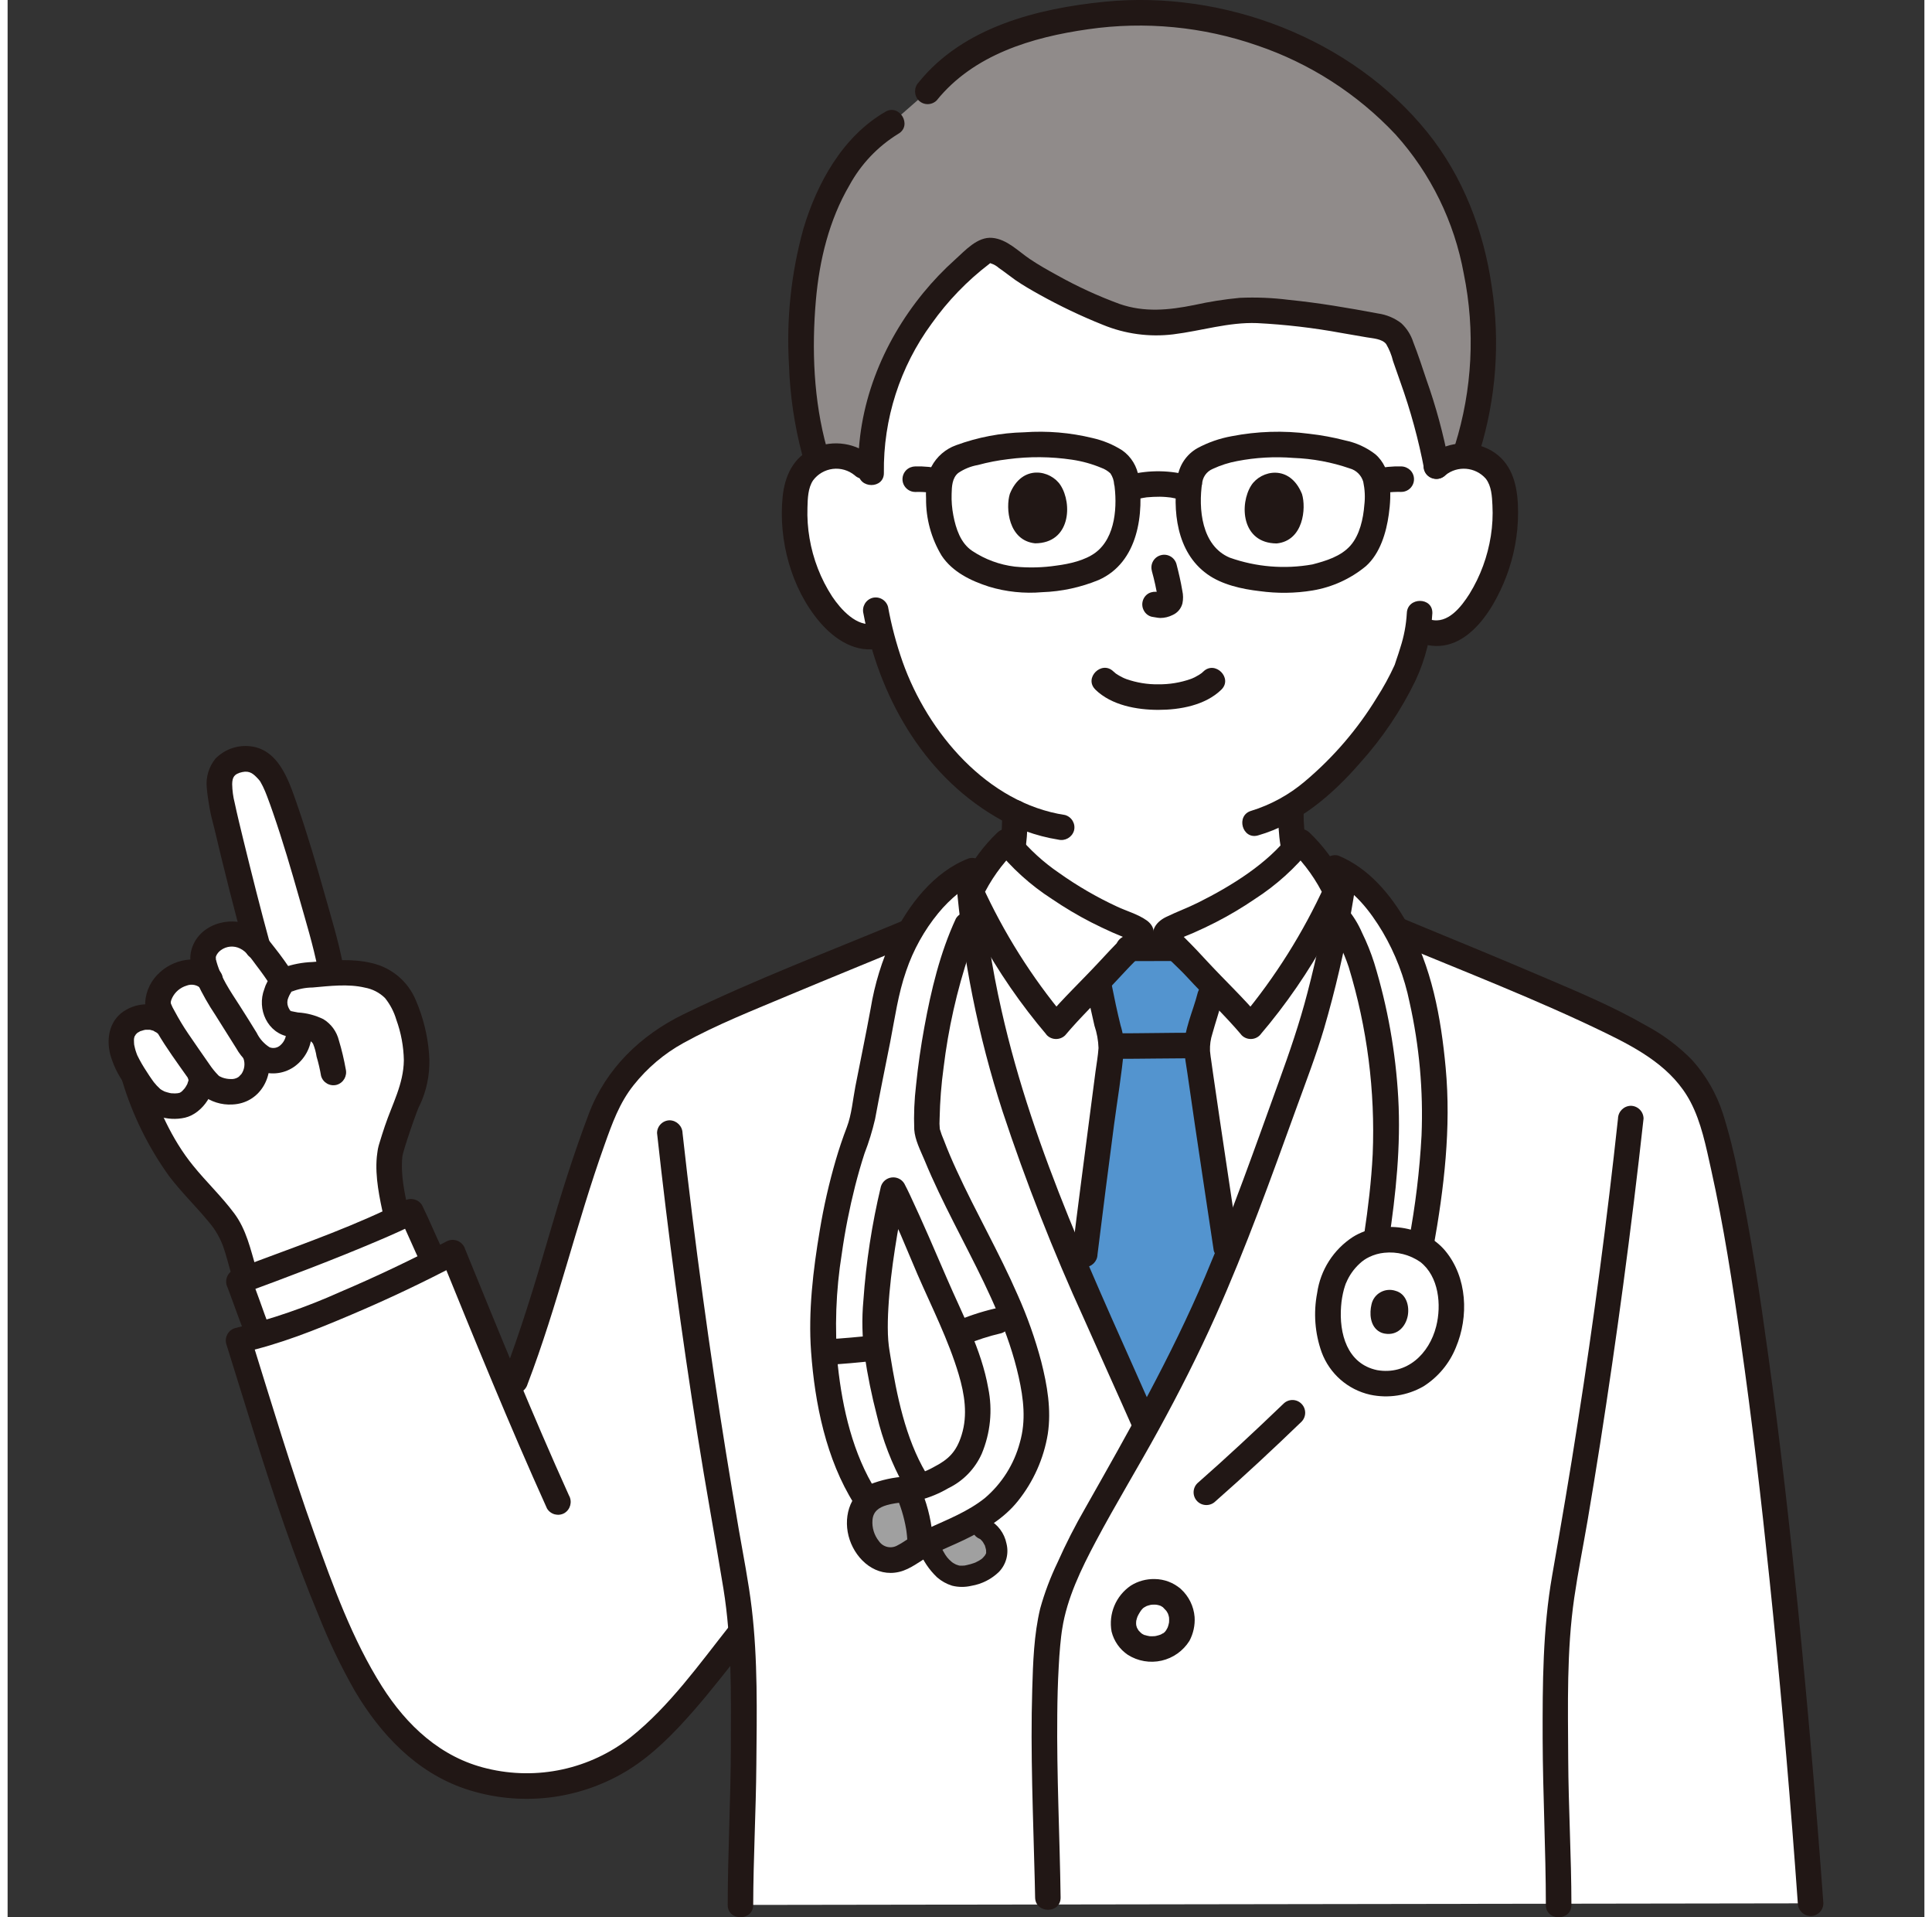 <?xml version="1.0" encoding="UTF-8"?>
<svg xmlns="http://www.w3.org/2000/svg" xmlns:xlink="http://www.w3.org/1999/xlink" width="127px" height="126px" viewBox="0 0 126 126" version="1.1">
<rect x="0" y="0" width="126" height="126" fill="#333333" stroke="none"/>
<g id="surface1">
<path style=" stroke:none;fill-rule:nonzero;fill:rgb(100%,100%,100%);fill-opacity:1;" d="M 93.918 30.641 C 94.527 30.113 95.34 29.875 96.141 29.992 C 96.926 30.102 97.621 30.562 98.027 31.246 C 98.262 31.711 98.391 32.219 98.414 32.738 C 98.586 34.77 98.191 36.809 97.281 38.629 C 96.852 39.551 96.23 40.371 95.453 41.027 C 94.707 41.625 93.957 41.91 92.719 41.281 C 92.551 42.172 92.309 43.047 91.996 43.895 C 91.41 45.461 88.34 50.59 84.352 53.031 C 84.355 54.289 84.422 55.602 84.844 56.641 C 85.742 58.875 90.617 61.688 90.953 61.832 C 90.953 61.832 88.191 72.289 75.141 72.289 C 62.09 72.289 60.371 61.832 60.371 61.832 C 60.707 61.688 64.816 59.266 65.719 57.035 C 66.145 55.984 66.211 54.668 66.215 53.406 C 64.281 52.418 62.578 51.035 61.207 49.352 C 59.375 47.125 58.074 44.508 57.414 41.699 C 56.266 42.16 55.406 41.566 54.734 41.031 C 53.961 40.371 53.34 39.555 52.91 38.633 C 51.996 36.809 51.605 34.77 51.773 32.738 C 51.797 32.219 51.93 31.711 52.164 31.246 C 52.57 30.566 53.266 30.102 54.051 29.992 C 54.852 29.875 55.664 30.113 56.273 30.645 C 56.273 30.645 55.02 12.477 73.742 12.477 C 95.258 12.477 93.918 30.641 93.918 30.641 Z M 93.918 30.641 "/>
<path style=" stroke:none;fill-rule:nonzero;fill:rgb(56.471%,54.51%,54.118%);fill-opacity:1;" d="M 60.48 6.008 C 62.027 4.059 64.613 2.531 67.215 1.871 C 70.168 1.035 73.238 0.703 76.301 0.887 C 82.621 1.434 88.805 4.395 92.777 9.34 C 97.273 14.938 98.016 23.758 95.785 29.965 C 95.105 29.949 94.445 30.188 93.93 30.629 C 93.551 28.348 92.441 25.031 91.633 22.82 C 91.527 22.438 91.312 22.094 91.016 21.832 C 90.625 21.586 90.184 21.434 89.723 21.387 C 86.824 20.898 85.168 20.543 82.207 20.398 C 79.02 20.242 76.723 21.742 73.66 21.02 C 71.863 20.598 67.848 18.559 66.477 17.543 C 66.109 17.273 65.777 17.012 65.469 16.809 C 65.102 16.562 64.617 16.328 64.23 16.535 C 64.152 16.578 64.082 16.629 64.016 16.688 C 63.809 16.855 63.504 17.098 63.312 17.27 C 59.031 20.906 56.609 25.996 56.762 31.066 L 56.762 31.082 L 56.27 30.641 C 55.66 30.113 54.848 29.875 54.047 29.992 C 53.758 30.035 53.48 30.125 53.219 30.258 C 51.746 25.707 51.973 19.117 52.996 15.66 L 53.273 14.73 C 54.34 11.559 56.094 9.219 58.125 8.07 Z M 60.48 6.008 "/>
<path style=" stroke:none;fill-rule:nonzero;fill:rgb(100%,100%,100%);fill-opacity:1;" d="M 118.523 125.086 C 116.812 101.473 114.199 80.891 112.039 73.688 C 111.574 72.023 110.605 70.539 109.27 69.441 C 108.07 68.551 106.785 67.781 105.434 67.145 C 101.543 65.266 95.312 62.77 91.324 61.105 L 87.512 59.695 C 86.965 62.77 86.027 66.785 85.004 69.57 C 84.172 71.848 81.434 79.594 79.566 84.02 C 78.164 87.348 76.582 90.594 74.828 93.75 C 70.297 83.434 64.801 72.703 63.371 59.77 L 59.215 61.258 L 58.738 61.457 C 54.727 63.125 48.586 65.578 44.848 67.387 C 43.645 67.934 42.539 68.676 41.582 69.59 C 40.523 70.594 39.688 71.805 39.121 73.145 C 36.328 80.438 36.039 83.977 33.059 91.547 C 31.773 88.492 30.586 85.551 29.266 82.312 C 25.348 84.379 19.102 87.238 15.18 88.09 C 17.137 94.344 19.098 101.074 21.848 107.336 C 23.762 111.688 26.379 115.746 30.977 116.957 C 34.469 117.934 38.215 117.246 41.129 115.09 C 43.613 113.277 46.348 109.602 48.066 107.426 L 48.227 107.234 C 48.434 109.867 48.383 112.41 48.383 115.195 C 48.383 118.672 48.176 121.242 48.172 125.191 Z M 118.523 125.086 "/>
<path style=" stroke:none;fill-rule:nonzero;fill:rgb(100%,100%,100%);fill-opacity:1;" d="M 15.367 84.156 C 16.793 83.633 23.672 81.094 26.523 79.633 C 26.828 80.25 27.457 81.711 27.887 82.605 L 28.066 82.934 C 24.629 84.676 20.008 86.75 16.535 87.742 L 16.41 87.449 C 15.977 86.375 15.336 84.523 15.195 84.219 Z M 15.367 84.156 "/>
<path style=" stroke:none;fill-rule:nonzero;fill:rgb(12.941%,9.02%,8.235%);fill-opacity:1;" d="M 60.797 62.559 C 61.277 62.312 61.742 62.031 62.18 61.711 C 63.012 61.16 63.801 60.547 64.547 59.879 C 65.293 59.25 65.914 58.48 66.375 57.617 C 66.992 56.312 67.047 54.809 67.051 53.391 C 67.059 52.312 65.379 52.309 65.375 53.391 C 65.383 54.062 65.352 54.734 65.273 55.402 C 65.207 55.93 65.062 56.441 64.848 56.926 C 64.418 57.66 63.859 58.305 63.195 58.84 C 62.562 59.391 61.891 59.902 61.188 60.359 C 60.793 60.641 60.379 60.891 59.949 61.109 C 59.551 61.344 59.418 61.855 59.648 62.258 C 59.887 62.648 60.395 62.781 60.797 62.559 Z M 60.797 62.559 "/>
<path style=" stroke:none;fill-rule:nonzero;fill:rgb(12.941%,9.02%,8.235%);fill-opacity:1;" d="M 83.512 53.379 C 83.539 54.797 83.617 56.383 84.406 57.609 C 84.992 58.465 85.707 59.223 86.531 59.852 C 87.348 60.52 88.203 61.137 89.09 61.703 C 89.551 62.023 90.031 62.309 90.527 62.559 C 90.93 62.777 91.434 62.645 91.676 62.258 C 91.906 61.855 91.773 61.344 91.375 61.109 C 90.926 60.883 90.492 60.629 90.078 60.344 C 89.316 59.871 88.582 59.352 87.879 58.797 C 87.477 58.48 87.09 58.141 86.723 57.781 C 86.441 57.508 86.18 57.215 85.945 56.902 C 85.824 56.727 85.719 56.543 85.625 56.352 C 85.715 56.547 85.559 56.172 85.555 56.156 C 85.492 55.973 85.441 55.789 85.398 55.602 C 85.254 54.871 85.184 54.125 85.191 53.379 C 85.172 52.301 83.496 52.297 83.516 53.379 Z M 83.512 53.379 "/>
<path style=" stroke:none;fill-rule:nonzero;fill:rgb(100%,100%,100%);fill-opacity:1;" d="M 86.746 57.535 C 86.285 56.695 85.684 55.941 84.973 55.301 C 83.625 57.113 80.543 59.379 76.848 60.867 C 76.586 60.953 76.34 61.09 76.133 61.273 C 76.043 61.438 76.215 61.582 76.297 61.711 C 76.473 61.926 76.668 62.129 76.875 62.32 C 75.715 62.32 74.852 62.324 73.762 62.324 C 73.969 62.133 74.164 61.93 74.344 61.711 C 74.426 61.582 74.598 61.438 74.512 61.273 C 74.301 61.09 74.055 60.953 73.793 60.867 C 70.098 59.379 67.016 57.113 65.668 55.301 C 64.449 56.418 63.992 57.309 63.262 58.719 C 64.504 72.121 70.172 83.152 74.828 93.75 C 76.582 90.594 78.164 87.348 79.566 84.02 C 81.434 79.594 84.172 71.848 85.004 69.57 C 86.09 66.617 87.074 62.285 87.605 59.152 C 87.281 58.531 87.02 58.008 86.746 57.535 Z M 86.746 57.535 "/>
<path style=" stroke:none;fill-rule:nonzero;fill:rgb(100%,100%,100%);fill-opacity:1;" d="M 60.148 98.199 L 59.648 97.23 C 58.215 94.844 57.402 90.711 57.102 88.566 C 56.734 85.953 57.695 80.324 58.215 78.203 C 58.691 79.051 60.793 83.91 61.379 85.285 C 62.488 87.891 64.395 91.438 63.586 94.312 C 62.977 96.488 61.988 96.766 60.762 97.418 C 59.449 98.109 58.242 97.719 57.012 98.32 C 56.102 98.77 55.926 99.633 56.043 100.477 C 56.195 101.582 57.141 102.781 58.375 102.5 C 58.941 102.371 59.395 101.969 59.895 101.684 C 60.562 101.305 61.391 100.977 62.086 100.652 C 63.68 99.91 65.172 99.102 66.145 97.602 C 67.195 95.984 67.812 94.16 67.605 92.246 C 66.887 85.723 62.438 80.203 60.445 74.344 C 60.27 71.352 61.383 64.383 63.059 60.793 C 63.059 60.793 63.215 60.621 63.438 60.355 C 63.316 59.359 63.223 58.348 63.152 57.324 C 61.035 58.277 58.422 61.48 57.633 65.992 C 57.195 68.48 56.613 71.051 56.094 74 C 54.141 78.859 53.43 85.477 53.648 88.707 C 53.855 91.844 54.727 95.836 56.375 98.41 L 56.844 99.48 Z M 60.148 98.199 "/>
<path style=" stroke:none;fill-rule:nonzero;fill:rgb(100%,100%,100%);fill-opacity:1;" d="M 94.863 86.594 C 95.07 84.793 94.5 82.809 92.879 81.957 C 94.387 73.754 93.871 69.727 92.852 65.105 C 92.254 62.387 90.316 58.742 87.879 57.34 C 87.773 58.156 87.613 59.152 87.414 60.25 C 87.977 60.812 88.832 62.773 89.082 63.707 C 90.855 70.273 91.035 74.469 89.949 81.57 C 88 82 87.188 83.863 87.016 84.582 C 86.555 86.52 86.711 89.035 88.457 90.285 C 88.859 90.57 89.312 90.762 89.793 90.852 C 92.555 91.375 94.355 89.355 94.793 87.051 C 94.824 86.898 94.848 86.746 94.863 86.594 Z M 94.863 86.594 "/>
<path style=" stroke:none;fill-rule:nonzero;fill:rgb(62.745%,62.745%,62.745%);fill-opacity:1;" d="M 65.02 101.859 C 64.98 101.266 64.641 100.738 64.117 100.461 L 63.273 100.062 C 62.891 100.27 62.492 100.461 62.086 100.648 C 61.574 100.891 60.992 101.129 60.453 101.391 C 60.656 101.895 60.922 102.371 61.238 102.809 C 61.539 103.207 61.977 103.484 62.469 103.578 C 62.781 103.613 63.098 103.582 63.395 103.492 C 64.027 103.328 64.672 102.996 64.941 102.402 C 65.016 102.23 65.043 102.043 65.02 101.859 Z M 65.02 101.859 "/>
<path style=" stroke:none;fill-rule:nonzero;fill:rgb(62.745%,62.745%,62.745%);fill-opacity:1;" d="M 56.012 100.164 C 55.918 99.398 56.316 98.66 57.012 98.32 C 57.684 98.047 58.398 97.895 59.125 97.871 C 59.676 99.047 59.977 100.328 59.996 101.629 C 59.961 101.645 59.926 101.664 59.895 101.684 C 59.391 101.969 58.938 102.371 58.375 102.5 C 57.137 102.781 56.195 101.582 56.039 100.477 C 56.027 100.371 56.016 100.27 56.012 100.164 Z M 56.012 100.164 "/>
<path style=" stroke:none;fill-rule:nonzero;fill:rgb(32.549%,58.039%,81.176%);fill-opacity:1;" d="M 70.805 82.484 L 70.805 82.438 C 71.543 76.406 72.555 69.012 72.555 68.801 C 72.539 68.422 72.477 68.051 72.375 67.691 C 72.332 67.52 72.289 67.359 72.254 67.188 C 72.027 66.23 71.887 65.562 71.684 64.508 C 71.973 64.207 72.258 63.902 72.531 63.602 C 73.047 63.035 73.457 62.621 73.758 62.324 C 74.852 62.324 75.715 62.32 76.871 62.32 C 77.176 62.617 77.59 63.031 78.105 63.602 C 78.465 63.992 78.836 64.383 79.215 64.773 C 79.098 65.238 79.031 65.5 79.031 65.5 C 78.918 65.957 78.789 66.434 78.621 66.953 C 78.379 67.582 78.234 68.246 78.188 68.922 C 78.18 69.266 79.164 75.754 80.094 81.965 L 80.172 82.543 C 79.965 83.066 79.762 83.559 79.566 84.02 C 78.164 87.348 76.582 90.594 74.828 93.75 C 73.484 90.691 72.059 87.602 70.676 84.426 C 70.738 83.5 70.789 82.68 70.805 82.484 Z M 70.805 82.484 "/>
<path style=" stroke:none;fill-rule:nonzero;fill:rgb(100%,100%,100%);fill-opacity:1;" d="M 81.719 67.445 C 84.004 64.781 85.887 61.797 87.312 58.59 C 86.621 57.254 86.152 56.387 84.973 55.301 C 83.625 57.113 80.543 59.379 76.848 60.867 C 76.586 60.953 76.34 61.09 76.133 61.273 C 76.043 61.438 76.215 61.582 76.297 61.711 C 76.422 61.914 77.047 62.438 78.109 63.602 C 79.312 64.922 80.723 66.254 81.719 67.445 Z M 81.719 67.445 "/>
<path style=" stroke:none;fill-rule:nonzero;fill:rgb(100%,100%,100%);fill-opacity:1;" d="M 68.922 67.445 C 66.637 64.781 64.754 61.797 63.328 58.59 C 64.02 57.254 64.488 56.387 65.668 55.301 C 67.02 57.113 70.102 59.379 73.793 60.867 C 74.059 60.953 74.301 61.09 74.512 61.273 C 74.602 61.438 74.43 61.582 74.348 61.711 C 74.219 61.914 73.598 62.438 72.535 63.602 C 71.328 64.922 69.918 66.254 68.922 67.445 Z M 68.922 67.445 "/>
<path style=" stroke:none;fill-rule:nonzero;fill:rgb(12.941%,9.02%,8.235%);fill-opacity:1;" d="M 58.992 60.449 C 54.125 62.48 49.168 64.355 44.426 66.66 C 41.629 68.02 39.336 70.227 38.219 73.164 C 37.199 75.855 36.344 78.594 35.543 81.355 C 34.645 84.449 33.707 87.52 32.559 90.527 C 32.441 90.973 32.699 91.434 33.145 91.559 C 33.59 91.672 34.047 91.414 34.176 90.973 C 36.148 85.812 37.383 80.426 39.242 75.23 C 39.738 73.836 40.219 72.48 41.156 71.309 C 42.051 70.184 43.16 69.242 44.422 68.547 C 46.637 67.324 49.043 66.383 51.371 65.402 C 54.055 64.277 56.754 63.188 59.438 62.066 C 59.875 61.934 60.133 61.48 60.023 61.035 C 59.898 60.59 59.438 60.328 58.992 60.449 Z M 58.992 60.449 "/>
<path style=" stroke:none;fill-rule:nonzero;fill:rgb(12.941%,9.02%,8.235%);fill-opacity:1;" d="M 91.102 61.914 C 95.77 63.859 100.512 65.684 105.066 67.898 C 107.258 68.965 109.453 70.188 110.625 72.414 C 111.336 73.766 111.645 75.359 111.977 76.844 C 112.805 80.562 113.387 84.34 113.922 88.113 C 114.668 93.316 115.273 98.543 115.816 103.773 C 116.469 110.031 117.027 116.301 117.496 122.578 C 117.559 123.414 117.621 124.25 117.68 125.086 C 117.691 125.543 118.062 125.914 118.52 125.922 C 118.98 125.922 119.355 125.547 119.359 125.086 C 118.891 118.609 118.332 112.145 117.688 105.684 C 117.133 100.172 116.508 94.664 115.75 89.176 C 115.199 85.168 114.602 81.156 113.766 77.199 C 113.504 75.836 113.168 74.488 112.75 73.168 C 112.332 71.875 111.645 70.684 110.738 69.672 C 109.848 68.762 108.824 67.996 107.703 67.398 C 105.484 66.117 103.086 65.125 100.73 64.121 C 98.211 63.043 95.672 62 93.137 60.953 C 92.605 60.734 92.074 60.516 91.547 60.293 C 91.098 60.172 90.637 60.434 90.512 60.879 C 90.402 61.324 90.66 61.777 91.098 61.91 Z M 91.102 61.914 "/>
<path style=" stroke:none;fill-rule:nonzero;fill:rgb(12.941%,9.02%,8.235%);fill-opacity:1;" d="M 102.797 125.191 C 102.793 121.984 102.602 118.781 102.586 115.578 C 102.57 112.055 102.477 108.492 102.984 105 C 103.23 103.305 103.57 101.621 103.859 99.934 C 104.148 98.238 104.422 96.543 104.691 94.844 C 105.23 91.391 105.734 87.93 106.199 84.465 C 106.688 80.82 107.137 77.168 107.539 73.512 C 107.535 73.051 107.16 72.676 106.699 72.672 C 106.238 72.684 105.871 73.051 105.859 73.512 C 105.137 80.176 104.258 86.824 103.219 93.449 C 102.699 96.82 102.121 100.18 101.531 103.543 C 100.91 107.094 100.898 110.672 100.906 114.266 C 100.918 117.91 101.113 121.547 101.117 125.191 C 101.117 126.27 102.797 126.273 102.797 125.191 Z M 102.797 125.191 "/>
<path style=" stroke:none;fill-rule:nonzero;fill:rgb(12.941%,9.02%,8.235%);fill-opacity:1;" d="M 42.691 74.465 C 43.418 81.094 44.305 87.703 45.348 94.293 C 45.879 97.672 46.504 101.035 47.055 104.41 C 47.605 107.809 47.551 111.258 47.543 114.688 C 47.539 118.188 47.34 121.688 47.336 125.191 C 47.332 126.27 49.012 126.27 49.012 125.191 C 49.02 122.109 49.195 119.031 49.219 115.949 C 49.25 112.531 49.32 109.086 48.914 105.684 C 48.707 103.953 48.363 102.242 48.066 100.527 C 47.777 98.84 47.496 97.156 47.223 95.465 C 46.676 92.062 46.168 88.648 45.703 85.23 C 45.211 81.648 44.766 78.062 44.367 74.465 C 44.355 74.008 43.988 73.641 43.527 73.625 C 43.066 73.629 42.691 74.004 42.691 74.465 Z M 42.691 74.465 "/>
<path style=" stroke:none;fill-rule:nonzero;fill:rgb(12.941%,9.02%,8.235%);fill-opacity:1;" d="M 53.855 29.461 C 52.98 26.32 52.852 22.957 53.133 19.723 C 53.363 17.102 54 14.461 55.34 12.172 C 56.098 10.785 57.203 9.621 58.551 8.793 C 59.488 8.254 58.641 6.801 57.703 7.344 C 54.895 8.965 53.203 12.035 52.305 15.055 C 51.504 17.957 51.184 20.973 51.363 23.977 C 51.43 25.98 51.723 27.969 52.238 29.906 C 52.527 30.941 54.148 30.5 53.855 29.457 Z M 53.855 29.461 "/>
<path style=" stroke:none;fill-rule:nonzero;fill:rgb(12.941%,9.02%,8.235%);fill-opacity:1;" d="M 61.074 6.598 C 63.5 3.59 67.34 2.445 71.027 1.922 C 74.766 1.383 78.578 1.75 82.145 2.988 C 85.609 4.164 88.73 6.172 91.238 8.84 C 93.555 11.414 95.105 14.586 95.723 17.996 C 96.484 21.734 96.285 25.605 95.145 29.25 C 94.812 30.277 96.434 30.719 96.762 29.695 C 97.848 26.188 98.121 22.477 97.562 18.848 C 97.039 15.172 95.668 11.594 93.324 8.691 C 88.336 2.516 79.957 -0.66 72.125 0.113 C 67.688 0.555 62.816 1.781 59.887 5.414 C 59.574 5.746 59.574 6.266 59.887 6.598 C 60.215 6.926 60.742 6.926 61.074 6.598 Z M 61.074 6.598 "/>
<path style=" stroke:none;fill-rule:nonzero;fill:rgb(12.941%,9.02%,8.235%);fill-opacity:1;" d="M 57.602 31.066 C 57.555 27.543 58.66 24.102 60.746 21.262 C 61.801 19.777 63.07 18.461 64.516 17.355 C 64.676 17.238 64.516 17.297 64.664 17.32 C 64.848 17.383 65.02 17.484 65.164 17.613 C 65.535 17.867 65.887 18.152 66.254 18.41 C 66.762 18.758 67.297 19.066 67.832 19.363 C 69.18 20.113 70.57 20.777 72 21.348 C 73.461 21.949 75.055 22.164 76.621 21.973 C 78.469 21.746 80.254 21.164 82.133 21.234 C 83.988 21.328 85.836 21.543 87.66 21.879 L 89.336 22.168 C 89.73 22.238 90.352 22.262 90.621 22.613 C 90.824 22.961 90.977 23.336 91.07 23.727 C 91.234 24.184 91.395 24.641 91.551 25.102 C 92.223 26.977 92.75 28.898 93.121 30.855 C 93.25 31.297 93.707 31.559 94.156 31.441 C 94.594 31.309 94.852 30.852 94.742 30.406 C 94.387 28.543 93.891 26.707 93.254 24.918 C 92.984 24.102 92.711 23.281 92.398 22.477 C 92.246 22.004 91.973 21.574 91.609 21.238 C 91.164 20.898 90.641 20.68 90.086 20.602 C 88.148 20.238 86.188 19.902 84.227 19.707 C 83.156 19.57 82.074 19.527 80.996 19.574 C 79.988 19.668 78.988 19.828 78 20.047 C 76.332 20.383 74.73 20.543 73.098 19.977 C 71.672 19.453 70.297 18.82 68.973 18.078 C 68.371 17.75 67.77 17.41 67.195 17.023 C 66.43 16.508 65.699 15.723 64.73 15.633 C 63.754 15.543 62.953 16.457 62.281 17.062 C 61.531 17.734 60.836 18.461 60.199 19.238 C 57.473 22.566 55.812 26.734 55.922 31.066 C 55.949 32.145 57.629 32.148 57.602 31.066 Z M 57.602 31.066 "/>
<path style=" stroke:none;fill-rule:nonzero;fill:rgb(12.941%,9.02%,8.235%);fill-opacity:1;" d="M 72.812 69.586 C 74.551 69.586 76.285 69.551 78.023 69.547 C 78.484 69.547 78.863 69.172 78.863 68.711 C 78.863 68.246 78.484 67.871 78.023 67.871 C 76.285 67.871 74.551 67.91 72.812 67.91 C 72.348 67.91 71.973 68.285 71.973 68.75 C 71.973 69.211 72.348 69.586 72.812 69.586 Z M 72.812 69.586 "/>
<path style=" stroke:none;fill-rule:nonzero;fill:rgb(12.941%,9.02%,8.235%);fill-opacity:1;" d="M 70.957 65.148 C 71.105 65.906 71.27 66.66 71.445 67.41 C 71.605 67.883 71.695 68.375 71.711 68.875 C 71.676 69.395 71.582 69.914 71.512 70.43 C 71.203 72.801 70.895 75.172 70.586 77.543 C 70.375 79.172 70.168 80.805 69.969 82.438 C 69.969 82.902 70.344 83.273 70.809 83.277 C 71.266 83.266 71.637 82.898 71.645 82.438 C 71.992 79.602 72.359 76.766 72.73 73.934 C 72.949 72.27 73.242 70.594 73.383 68.918 C 73.391 68.398 73.316 67.879 73.16 67.383 C 72.941 66.496 72.75 65.598 72.574 64.703 C 72.449 64.258 71.988 63.992 71.543 64.117 C 71.094 64.238 70.832 64.703 70.957 65.148 Z M 70.957 65.148 "/>
<path style=" stroke:none;fill-rule:nonzero;fill:rgb(12.941%,9.02%,8.235%);fill-opacity:1;" d="M 76.773 61.48 L 73.684 61.488 C 73.219 61.488 72.844 61.863 72.844 62.324 C 72.844 62.789 73.219 63.164 73.684 63.164 L 76.773 63.156 C 77.238 63.156 77.613 62.781 77.613 62.32 C 77.613 61.855 77.238 61.48 76.773 61.48 Z M 76.773 61.48 "/>
<path style=" stroke:none;fill-rule:nonzero;fill:rgb(12.941%,9.02%,8.235%);fill-opacity:1;" d="M 80.902 81.742 C 80.496 79.035 80.094 76.324 79.688 73.617 C 79.539 72.609 79.391 71.602 79.246 70.594 C 79.195 70.234 79.145 69.875 79.094 69.516 C 79.086 69.453 79.113 69.672 79.09 69.5 C 79.086 69.445 79.078 69.395 79.07 69.344 C 79.059 69.25 79.047 69.16 79.039 69.066 C 79.023 68.68 79.078 68.293 79.199 67.922 C 79.402 67.188 79.652 66.465 79.84 65.723 C 80.105 64.676 78.488 64.23 78.223 65.277 C 77.926 66.461 77.301 67.723 77.348 68.961 C 77.371 69.477 77.48 70 77.551 70.516 C 77.867 72.754 78.207 74.988 78.539 77.227 C 78.789 78.879 79.035 80.535 79.285 82.188 C 79.41 82.633 79.871 82.895 80.316 82.773 C 80.754 82.641 81.012 82.188 80.902 81.742 Z M 80.902 81.742 "/>
<path style=" stroke:none;fill-rule:nonzero;fill:rgb(12.941%,9.02%,8.235%);fill-opacity:1;" d="M 83.871 92.25 C 82.016 94.031 80.137 95.785 78.207 97.48 C 77.879 97.809 77.879 98.34 78.207 98.668 C 78.535 98.992 79.066 98.992 79.395 98.668 C 81.324 96.973 83.207 95.215 85.055 93.434 C 85.379 93.105 85.375 92.578 85.051 92.254 C 84.727 91.926 84.199 91.926 83.871 92.25 Z M 83.871 92.25 "/>
<path style=" stroke:none;fill-rule:nonzero;fill:rgb(12.941%,9.02%,8.235%);fill-opacity:1;" d="M 75.934 105.617 C 76.027 105.703 76.102 105.805 76.191 105.887 C 76.109 105.777 76.09 105.754 76.141 105.824 C 76.156 105.848 76.172 105.871 76.188 105.895 C 76.215 105.934 76.238 105.977 76.262 106.02 C 76.297 106.086 76.332 106.23 76.25 105.98 C 76.266 106.031 76.289 106.078 76.305 106.129 C 76.332 106.223 76.355 106.32 76.367 106.418 L 76.336 106.195 C 76.359 106.371 76.359 106.551 76.336 106.727 L 76.367 106.5 C 76.355 106.602 76.332 106.699 76.309 106.793 C 76.297 106.836 76.285 106.875 76.27 106.918 C 76.258 106.957 76.188 107.121 76.258 106.961 C 76.324 106.797 76.258 106.953 76.238 106.992 C 76.219 107.031 76.199 107.062 76.18 107.098 C 76.16 107.133 76.141 107.164 76.117 107.195 C 76.031 107.328 76.266 107.027 76.168 107.133 C 76.133 107.172 75.992 107.359 75.941 107.352 C 75.949 107.352 76.137 107.215 76.008 107.297 C 75.988 107.312 75.965 107.324 75.945 107.34 C 75.898 107.367 75.852 107.395 75.801 107.422 C 75.777 107.434 75.754 107.441 75.734 107.453 C 75.613 107.512 75.906 107.387 75.812 107.418 C 75.766 107.434 75.719 107.453 75.672 107.465 C 75.559 107.5 75.441 107.527 75.32 107.543 L 75.543 107.512 C 75.336 107.539 75.121 107.543 74.91 107.516 L 75.133 107.543 C 74.965 107.516 74.805 107.477 74.645 107.418 C 74.895 107.5 74.781 107.48 74.715 107.449 C 74.676 107.426 74.637 107.406 74.594 107.383 C 74.566 107.363 74.539 107.344 74.512 107.328 C 74.395 107.254 74.691 107.48 74.555 107.363 C 74.48 107.293 74.406 107.223 74.336 107.145 C 74.238 107.035 74.457 107.32 74.336 107.141 C 74.312 107.105 74.289 107.07 74.27 107.031 C 74.25 106.996 74.23 106.961 74.215 106.922 C 74.148 106.797 74.289 107.141 74.227 106.941 C 74.199 106.855 74.18 106.766 74.164 106.676 L 74.195 106.898 C 74.176 106.75 74.176 106.598 74.195 106.445 L 74.164 106.668 C 74.18 106.562 74.203 106.457 74.234 106.355 C 74.25 106.305 74.27 106.258 74.285 106.207 C 74.344 106.047 74.199 106.383 74.277 106.23 C 74.324 106.133 74.379 106.035 74.438 105.941 C 74.465 105.898 74.496 105.855 74.527 105.812 C 74.539 105.789 74.555 105.77 74.57 105.75 C 74.547 105.77 74.434 105.914 74.527 105.812 C 74.559 105.777 74.586 105.742 74.621 105.707 C 74.656 105.672 74.785 105.57 74.656 105.668 C 74.531 105.766 74.672 105.66 74.707 105.641 C 74.754 105.609 74.801 105.582 74.852 105.559 C 74.859 105.551 74.91 105.523 74.918 105.523 C 74.918 105.523 74.711 105.605 74.824 105.566 C 74.871 105.547 74.922 105.531 74.969 105.516 C 75.082 105.48 75.195 105.457 75.312 105.441 L 75.09 105.473 C 75.273 105.449 75.457 105.449 75.641 105.473 L 75.418 105.441 C 75.496 105.453 75.574 105.469 75.648 105.488 C 75.68 105.496 75.711 105.508 75.742 105.516 C 75.773 105.527 75.918 105.586 75.773 105.523 C 75.633 105.461 75.746 105.512 75.777 105.527 C 75.809 105.543 75.848 105.562 75.879 105.586 C 75.914 105.605 75.945 105.629 75.98 105.648 C 76.098 105.727 75.82 105.516 75.934 105.617 C 76.094 105.77 76.305 105.855 76.527 105.859 C 76.867 105.859 77.176 105.656 77.305 105.344 C 77.434 105.027 77.363 104.668 77.121 104.426 C 76.645 104.012 76.039 103.781 75.406 103.773 C 74.852 103.762 74.301 103.91 73.832 104.207 C 72.848 104.879 72.355 106.062 72.57 107.23 C 72.727 107.855 73.105 108.395 73.637 108.754 C 74.297 109.172 75.094 109.309 75.855 109.137 C 76.613 108.965 77.273 108.496 77.688 107.836 C 77.945 107.352 78.062 106.809 78.027 106.266 C 77.969 105.559 77.645 104.902 77.121 104.426 C 76.793 104.105 76.266 104.105 75.941 104.43 C 75.613 104.758 75.613 105.285 75.934 105.613 Z M 75.934 105.617 "/>
<path style=" stroke:none;fill-rule:nonzero;fill:rgb(12.941%,9.02%,8.235%);fill-opacity:1;" d="M 90.02 90.043 C 88.043 89.625 87.52 87.625 87.656 85.848 C 87.684 85.469 87.746 85.098 87.844 84.73 C 87.863 84.656 87.887 84.586 87.91 84.516 C 87.926 84.465 87.945 84.418 87.961 84.367 C 88.008 84.242 87.887 84.516 87.992 84.301 C 88.188 83.828 88.488 83.402 88.863 83.055 C 89.059 82.867 89.281 82.715 89.523 82.602 C 89.828 82.457 90.152 82.367 90.488 82.332 C 91.328 82.242 92.172 82.457 92.867 82.938 C 94.086 83.891 94.262 85.766 93.91 87.16 C 93.453 88.977 91.984 90.387 90.016 90.043 C 89.57 89.934 89.117 90.191 88.984 90.629 C 88.867 91.074 89.129 91.535 89.57 91.66 C 90.762 91.914 92.004 91.719 93.062 91.117 C 94.023 90.512 94.773 89.617 95.199 88.562 C 96.062 86.531 95.953 83.945 94.504 82.203 C 93.109 80.527 90.289 80.152 88.449 81.281 C 87.16 82.113 86.297 83.461 86.082 84.98 C 85.832 86.281 85.934 87.625 86.379 88.871 C 86.902 90.281 88.102 91.332 89.57 91.66 C 90.625 91.883 91.074 90.266 90.02 90.043 Z M 90.02 90.043 "/>
<path style=" stroke:none;fill-rule:nonzero;fill:rgb(12.941%,9.02%,8.235%);fill-opacity:1;" d="M 90.508 87.641 C 90.359 87.613 90.219 87.555 90.098 87.469 C 89.562 87.086 89.516 86.316 89.656 85.723 C 89.73 85.383 89.945 85.094 90.246 84.926 C 90.547 84.758 90.906 84.723 91.234 84.832 C 91.945 85.027 92.16 85.82 92.039 86.477 C 91.902 87.184 91.352 87.801 90.508 87.641 Z M 90.508 87.641 "/>
<path style=" stroke:none;fill-rule:nonzero;fill:rgb(12.941%,9.02%,8.235%);fill-opacity:1;" d="M 63.188 56.41 C 60.875 57.289 59.195 59.5 58.156 61.656 C 57.473 63.125 56.996 64.676 56.734 66.273 C 56.422 67.984 56.062 69.684 55.73 71.391 C 55.559 72.273 55.484 73.25 55.164 74.086 C 54.895 74.785 54.656 75.5 54.445 76.219 C 54 77.742 53.645 79.293 53.387 80.863 C 52.949 83.469 52.625 86.184 52.816 88.832 C 53.062 92.234 53.805 95.91 55.648 98.832 C 56.223 99.742 57.676 98.902 57.098 97.984 C 55.566 95.559 54.875 92.559 54.574 89.734 C 54.355 87.285 54.445 84.816 54.836 82.387 C 55.047 80.891 55.34 79.41 55.711 77.945 C 55.895 77.227 56.098 76.512 56.328 75.805 C 56.613 75.07 56.844 74.316 57.023 73.547 C 57.336 71.852 57.684 70.16 58.02 68.469 C 58.324 66.906 58.539 65.32 59.066 63.812 C 59.535 62.43 60.25 61.141 61.176 60.012 C 61.566 59.535 62.004 59.102 62.48 58.715 C 62.676 58.566 62.879 58.43 63.09 58.301 C 63.195 58.242 63.305 58.18 63.414 58.129 C 63.461 58.105 63.508 58.082 63.555 58.059 C 63.719 57.984 63.453 58.098 63.633 58.031 C 64.07 57.895 64.328 57.441 64.219 57 C 64.094 56.555 63.633 56.293 63.188 56.41 Z M 63.188 56.41 "/>
<path style=" stroke:none;fill-rule:nonzero;fill:rgb(12.941%,9.02%,8.235%);fill-opacity:1;" d="M 60.371 96.809 C 59.012 94.508 58.445 91.691 58.023 89.082 C 58.004 88.953 57.98 88.824 57.961 88.695 C 57.957 88.672 57.91 88.328 57.93 88.484 C 57.895 88.223 57.879 87.953 57.867 87.688 C 57.848 87.105 57.863 86.523 57.898 85.945 C 57.973 84.641 58.133 83.34 58.332 82.051 C 58.52 80.836 58.734 79.621 59.023 78.426 L 57.492 78.625 C 58.398 80.258 59.074 82.051 59.816 83.762 C 60.754 85.918 61.848 88.066 62.52 90.324 C 62.906 91.625 63.125 92.988 62.711 94.309 C 62.367 95.418 61.844 95.918 60.879 96.414 C 60.32 96.73 59.707 96.941 59.07 97.039 C 58.242 97.078 57.43 97.258 56.66 97.562 C 55.293 98.211 54.895 99.832 55.355 101.195 C 55.816 102.559 57.098 103.656 58.602 103.305 C 59.383 103.125 60.008 102.551 60.711 102.195 C 61.426 101.836 62.168 101.543 62.887 101.195 C 64.195 100.566 65.496 99.797 66.414 98.645 C 67.434 97.371 68.109 95.859 68.375 94.25 C 68.621 92.652 68.34 91.031 67.945 89.48 C 67.547 87.977 67.027 86.512 66.391 85.094 C 65.18 82.316 63.656 79.688 62.391 76.93 C 62.09 76.281 61.809 75.625 61.555 74.957 C 61.445 74.707 61.352 74.453 61.277 74.195 C 61.254 73.965 61.25 73.73 61.266 73.5 C 61.289 72.383 61.375 71.266 61.527 70.16 C 61.836 67.609 62.398 65.098 63.215 62.66 C 63.379 62.172 63.57 61.688 63.785 61.215 C 64.004 60.812 63.871 60.309 63.484 60.066 C 63.082 59.836 62.574 59.973 62.336 60.367 C 61.293 62.617 60.707 65.074 60.262 67.504 C 60.031 68.762 59.848 70.027 59.719 71.301 C 59.602 72.273 59.562 73.254 59.598 74.23 C 59.641 74.91 60.008 75.613 60.27 76.238 C 60.562 76.949 60.879 77.652 61.211 78.352 C 61.844 79.684 62.527 80.992 63.195 82.309 C 64.527 84.926 65.816 87.598 66.461 90.48 C 66.785 91.926 66.957 93.363 66.539 94.809 C 66.16 96.23 65.355 97.504 64.234 98.457 C 63.129 99.34 61.766 99.871 60.488 100.453 C 60.145 100.605 59.801 100.766 59.473 100.957 C 59.141 101.148 58.832 101.398 58.488 101.566 C 58.074 101.801 57.547 101.68 57.277 101.285 C 56.965 100.895 56.812 100.398 56.852 99.902 C 56.895 99.332 57.27 99.066 57.801 98.914 C 58.5 98.715 59.238 98.734 59.945 98.586 C 60.613 98.414 61.254 98.148 61.844 97.801 C 62.82 97.328 63.594 96.527 64.035 95.539 C 64.605 94.176 64.758 92.676 64.461 91.227 C 64.02 88.707 62.758 86.371 61.754 84.039 C 60.957 82.195 60.168 80.344 59.312 78.523 C 59.191 78.273 59.074 78.02 58.941 77.777 C 58.766 77.492 58.441 77.34 58.109 77.383 C 57.777 77.426 57.504 77.656 57.406 77.977 C 56.816 80.441 56.43 82.953 56.254 85.48 C 56.145 86.668 56.172 87.867 56.332 89.051 C 56.531 90.391 56.801 91.719 57.141 93.027 C 57.523 94.645 58.121 96.199 58.926 97.652 C 59.473 98.582 60.926 97.738 60.375 96.805 Z M 60.371 96.809 "/>
<path style=" stroke:none;fill-rule:nonzero;fill:rgb(12.941%,9.02%,8.235%);fill-opacity:1;" d="M 53.875 89.699 C 54.914 89.637 55.949 89.547 56.984 89.43 C 57.203 89.422 57.414 89.336 57.578 89.184 C 57.734 89.023 57.82 88.812 57.82 88.59 C 57.805 88.18 57.449 87.699 56.984 87.75 C 55.949 87.867 54.914 87.957 53.875 88.02 C 53.41 88.02 53.035 88.398 53.035 88.859 C 53.035 89.324 53.41 89.699 53.875 89.699 Z M 53.875 89.699 "/>
<path style=" stroke:none;fill-rule:nonzero;fill:rgb(12.941%,9.02%,8.235%);fill-opacity:1;" d="M 63.008 88.359 C 63.051 88.34 63.094 88.32 63.137 88.301 L 62.938 88.387 C 63.707 88.066 64.5 87.809 65.309 87.621 C 65.754 87.496 66.016 87.035 65.895 86.59 C 65.766 86.148 65.309 85.891 64.863 86.004 C 63.938 86.223 63.035 86.527 62.16 86.91 C 61.973 87.02 61.836 87.199 61.777 87.41 C 61.652 87.855 61.914 88.32 62.363 88.441 L 62.586 88.473 C 62.734 88.473 62.883 88.434 63.008 88.359 Z M 63.008 88.359 "/>
<path style=" stroke:none;fill-rule:nonzero;fill:rgb(12.941%,9.02%,8.235%);fill-opacity:1;" d="M 93.727 81.98 C 94.426 78.094 94.898 74.125 94.531 70.172 C 94.227 66.891 93.617 63.5 91.961 60.613 C 90.91 58.781 89.473 57.055 87.48 56.23 C 87.035 56.109 86.574 56.371 86.449 56.816 C 86.336 57.262 86.598 57.715 87.035 57.848 C 88.484 58.449 89.594 59.918 90.383 61.238 C 91.227 62.672 91.824 64.234 92.156 65.863 C 92.801 68.738 93.066 71.684 92.945 74.625 C 92.82 76.945 92.539 79.254 92.109 81.539 C 91.996 81.984 92.254 82.438 92.695 82.57 C 93.141 82.688 93.598 82.426 93.727 81.984 Z M 93.727 81.98 "/>
<path style=" stroke:none;fill-rule:nonzero;fill:rgb(12.941%,9.02%,8.235%);fill-opacity:1;" d="M 58.488 98.488 C 58.793 99.223 59 99.992 59.109 100.781 L 59.078 100.559 C 59.109 100.797 59.133 101.035 59.148 101.273 C 59.148 101.738 59.523 102.113 59.988 102.113 C 60.449 102.113 60.828 101.738 60.828 101.273 C 60.766 100.164 60.523 99.07 60.109 98.043 C 60.043 97.836 59.906 97.656 59.723 97.539 C 59.324 97.309 58.809 97.441 58.574 97.844 C 58.457 98.035 58.426 98.27 58.492 98.488 Z M 58.488 98.488 "/>
<path style=" stroke:none;fill-rule:nonzero;fill:rgb(12.941%,9.02%,8.235%);fill-opacity:1;" d="M 63.766 101.066 C 63.828 101.09 63.883 101.125 63.941 101.156 C 64.066 101.223 63.871 101.074 63.961 101.172 C 64.012 101.227 64.062 101.273 64.109 101.328 C 64.004 101.203 64.105 101.332 64.125 101.363 C 64.168 101.43 64.199 101.492 64.234 101.559 C 64.309 101.699 64.211 101.461 64.25 101.598 C 64.27 101.668 64.293 101.738 64.309 101.812 C 64.328 101.895 64.324 101.953 64.32 101.836 C 64.324 101.902 64.324 101.973 64.324 102.039 C 64.332 102.191 64.367 101.918 64.324 102.047 C 64.266 102.246 64.398 101.961 64.309 102.109 C 64.277 102.164 64.246 102.223 64.211 102.277 C 64.285 102.164 64.137 102.355 64.113 102.375 C 64.09 102.398 63.965 102.504 64.059 102.434 C 63.926 102.527 63.785 102.613 63.633 102.68 C 63.59 102.699 63.594 102.699 63.648 102.676 C 63.609 102.691 63.566 102.707 63.523 102.723 C 63.453 102.75 63.379 102.773 63.305 102.793 C 63.223 102.816 63.141 102.836 63.059 102.855 C 63.008 102.867 62.957 102.879 62.906 102.887 C 62.949 102.883 62.945 102.883 62.898 102.887 C 62.809 102.895 62.715 102.895 62.625 102.895 C 62.535 102.887 62.52 102.887 62.59 102.895 C 62.559 102.887 62.523 102.879 62.492 102.871 C 62.461 102.863 62.262 102.785 62.379 102.84 C 62.305 102.805 62.238 102.766 62.172 102.727 C 62.141 102.707 62.113 102.691 62.086 102.668 C 62.137 102.711 62.129 102.707 62.066 102.652 C 62.004 102.602 61.949 102.551 61.891 102.492 C 61.793 102.395 61.711 102.289 61.637 102.172 C 61.441 101.848 61.266 101.512 61.113 101.164 C 60.918 100.832 60.492 100.719 60.156 100.914 C 59.832 101.113 59.723 101.535 59.906 101.871 C 60.164 102.551 60.574 103.164 61.102 103.664 C 61.391 103.914 61.723 104.098 62.086 104.211 C 62.504 104.316 62.938 104.316 63.352 104.219 C 64.039 104.105 64.676 103.781 65.172 103.297 C 65.645 102.801 65.828 102.102 65.66 101.438 C 65.523 100.758 65.086 100.176 64.473 99.855 C 64.137 99.672 63.719 99.785 63.516 100.109 C 63.324 100.441 63.438 100.867 63.766 101.062 Z M 63.766 101.066 "/>
<path style=" stroke:none;fill-rule:nonzero;fill:rgb(12.941%,9.02%,8.235%);fill-opacity:1;" d="M 91.977 40.301 C 91.934 41.07 91.789 41.828 91.551 42.559 C 91.469 42.836 91.375 43.113 91.281 43.387 C 91.25 43.48 91.219 43.578 91.188 43.672 C 91.164 43.734 91.059 43.965 91.168 43.723 C 90.832 44.457 90.445 45.164 90.008 45.844 C 88.738 47.926 87.141 49.785 85.273 51.355 C 84.242 52.23 83.043 52.887 81.754 53.285 C 80.715 53.582 81.156 55.203 82.199 54.902 C 84.875 54.137 87.105 52.211 88.898 50.145 C 90.375 48.508 91.609 46.672 92.566 44.688 C 93.203 43.309 93.574 41.82 93.656 40.301 C 93.688 39.219 92.012 39.223 91.977 40.301 Z M 91.977 40.301 "/>
<path style=" stroke:none;fill-rule:nonzero;fill:rgb(12.941%,9.02%,8.235%);fill-opacity:1;" d="M 56.258 40.324 C 57.258 45.68 60.113 50.82 64.906 53.656 C 66.18 54.426 67.594 54.945 69.066 55.18 C 69.512 55.289 69.965 55.031 70.098 54.594 C 70.219 54.148 69.957 53.691 69.512 53.562 C 64.402 52.785 60.488 48.156 58.836 43.504 C 58.422 42.324 58.098 41.109 57.875 39.879 C 57.75 39.434 57.289 39.172 56.844 39.293 C 56.402 39.422 56.145 39.879 56.258 40.324 Z M 56.258 40.324 "/>
<path style=" stroke:none;fill-rule:nonzero;fill:rgb(12.941%,9.02%,8.235%);fill-opacity:1;" d="M 94.508 31.234 C 95.309 30.582 96.484 30.68 97.168 31.457 C 97.543 31.938 97.578 32.621 97.605 33.203 C 97.641 33.879 97.605 34.555 97.5 35.223 C 97.289 36.57 96.816 37.859 96.102 39.02 C 95.562 39.875 94.672 41.031 93.539 40.719 C 92.496 40.434 92.051 42.051 93.094 42.336 C 96.012 43.141 97.926 39.691 98.688 37.406 C 99.145 36.027 99.348 34.578 99.277 33.125 C 99.207 31.723 98.832 30.387 97.555 29.625 C 96.199 28.844 94.496 29.012 93.32 30.051 C 92.996 30.379 92.996 30.906 93.32 31.234 C 93.652 31.555 94.176 31.555 94.508 31.234 Z M 94.508 31.234 "/>
<path style=" stroke:none;fill-rule:nonzero;fill:rgb(12.941%,9.02%,8.235%);fill-opacity:1;" d="M 56.867 30.051 C 55.801 29.109 54.285 28.875 52.984 29.445 C 51.645 30.039 51.082 31.277 50.945 32.668 C 50.664 35.5 51.512 38.664 53.363 40.855 C 54.355 42.027 55.781 42.969 57.367 42.598 C 58.418 42.355 57.973 40.734 56.922 40.98 C 55.82 41.238 54.746 40.016 54.203 39.203 C 53.449 38.043 52.945 36.738 52.715 35.375 C 52.602 34.711 52.555 34.035 52.578 33.359 C 52.594 32.77 52.609 32.066 52.953 31.562 C 53.266 31.148 53.73 30.879 54.246 30.816 C 54.762 30.754 55.277 30.906 55.68 31.234 C 56.012 31.551 56.535 31.551 56.867 31.234 C 57.188 30.906 57.188 30.379 56.867 30.051 Z M 56.867 30.051 "/>
<path style=" stroke:none;fill-rule:nonzero;fill:rgb(12.941%,9.02%,8.235%);fill-opacity:1;" d="M 86.984 57.746 C 86.605 60.273 86.09 62.781 85.441 65.254 C 84.926 67.242 84.262 69.168 83.562 71.094 C 82.012 75.383 80.496 79.703 78.715 83.902 C 76.477 89.176 73.66 94.129 70.844 99.102 C 70.172 100.266 69.562 101.461 69.016 102.688 C 68.551 103.656 68.168 104.664 67.879 105.703 C 67.465 107.422 67.406 109.246 67.355 111.004 C 67.227 115.211 67.418 119.414 67.52 123.621 C 67.531 123.98 67.535 124.34 67.543 124.699 C 67.559 125.777 69.234 125.781 69.219 124.699 C 69.164 120.688 68.957 116.68 69 112.664 C 69.008 111.625 69.035 110.586 69.094 109.547 C 69.117 109.082 69.148 108.621 69.191 108.16 C 69.211 107.957 69.23 107.754 69.254 107.551 C 69.27 107.441 69.281 107.328 69.297 107.219 C 69.277 107.375 69.316 107.086 69.324 107.051 C 69.633 105.039 70.578 103.102 71.523 101.32 C 72.844 98.832 74.316 96.426 75.668 93.957 C 77.012 91.504 78.277 89.012 79.418 86.457 C 81.41 82.004 83.059 77.402 84.719 72.82 C 85.344 71.098 86.004 69.383 86.527 67.629 C 87.277 65.062 87.883 62.457 88.336 59.824 C 88.434 59.281 88.52 58.738 88.602 58.191 C 88.711 57.746 88.453 57.293 88.016 57.156 C 87.57 57.039 87.109 57.301 86.984 57.742 Z M 86.984 57.746 "/>
<path style=" stroke:none;fill-rule:nonzero;fill:rgb(12.941%,9.02%,8.235%);fill-opacity:1;" d="M 62.344 57.797 C 62.777 62.977 63.801 68.09 65.402 73.035 C 66.941 77.688 68.734 82.25 70.77 86.703 C 71.848 89.141 72.953 91.562 74.027 94 C 74.262 94.398 74.773 94.531 75.176 94.301 C 75.566 94.059 75.699 93.555 75.477 93.152 C 71.629 84.414 67.445 75.777 65.336 66.406 C 64.691 63.574 64.254 60.695 64.023 57.797 C 64.012 57.34 63.641 56.969 63.184 56.957 C 62.723 56.961 62.348 57.336 62.344 57.797 Z M 62.344 57.797 "/>
<path style=" stroke:none;fill-rule:nonzero;fill:rgb(12.941%,9.02%,8.235%);fill-opacity:1;" d="M 82.312 68.039 C 84.035 66.023 85.539 63.832 86.809 61.504 C 87.113 60.93 87.406 60.352 87.688 59.766 C 87.859 59.461 88.004 59.145 88.121 58.816 C 88.238 58.398 87.965 58.023 87.777 57.672 C 87.215 56.566 86.465 55.566 85.566 54.707 C 85.379 54.531 85.121 54.445 84.867 54.48 C 84.609 54.512 84.383 54.66 84.25 54.879 C 82.84 56.742 80.434 58.234 78.285 59.305 C 77.586 59.656 76.855 59.922 76.156 60.262 C 75.426 60.613 74.996 61.305 75.516 62.055 C 76.059 62.852 76.867 63.488 77.516 64.195 C 78.703 65.488 79.992 66.695 81.129 68.039 C 81.457 68.363 81.984 68.363 82.312 68.039 C 82.633 67.711 82.633 67.184 82.312 66.852 C 81.246 65.59 80.039 64.453 78.914 63.242 C 78.434 62.719 77.949 62.203 77.445 61.703 C 77.309 61.566 77.176 61.43 77.039 61.297 C 76.984 61.242 76.863 61.066 77.035 61.312 C 77.016 61.281 76.902 61.09 76.914 61.145 L 76.914 61.594 L 76.941 61.496 L 76.723 61.867 C 76.641 61.965 76.812 61.805 76.875 61.773 C 76.941 61.738 77.004 61.707 77.07 61.676 C 77.355 61.547 77.645 61.438 77.93 61.316 C 78.43 61.098 78.922 60.863 79.406 60.617 C 80.297 60.16 81.16 59.648 81.984 59.086 C 83.398 58.176 84.652 57.043 85.699 55.727 L 84.379 55.895 C 85.293 56.797 86.043 57.852 86.59 59.016 L 86.59 58.168 C 85.164 61.293 83.328 64.215 81.129 66.855 C 80.809 67.188 80.809 67.711 81.129 68.043 C 81.457 68.363 81.984 68.363 82.312 68.039 Z M 82.312 68.039 "/>
<path style=" stroke:none;fill-rule:nonzero;fill:rgb(12.941%,9.02%,8.235%);fill-opacity:1;" d="M 69.516 66.852 C 67.312 64.215 65.477 61.293 64.051 58.168 L 64.051 59.016 C 64.598 57.852 65.348 56.797 66.262 55.895 L 64.945 55.727 C 65.988 57.043 67.242 58.176 68.656 59.086 C 69.484 59.648 70.344 60.16 71.234 60.617 C 71.695 60.852 72.164 61.074 72.637 61.285 C 72.922 61.41 73.211 61.523 73.496 61.645 C 73.586 61.688 73.676 61.727 73.766 61.773 C 73.824 61.805 74.02 61.984 73.918 61.867 L 73.699 61.496 L 73.727 61.594 L 73.727 61.145 C 73.738 61.09 73.625 61.281 73.605 61.312 C 73.781 61.066 73.656 61.242 73.602 61.297 C 73.465 61.43 73.332 61.566 73.195 61.703 C 72.691 62.203 72.207 62.723 71.727 63.242 C 70.602 64.453 69.395 65.59 68.328 66.852 C 68.012 67.188 68.012 67.707 68.328 68.043 C 68.656 68.363 69.184 68.363 69.516 68.043 C 70.512 66.859 71.633 65.789 72.691 64.664 C 73.184 64.141 73.664 63.609 74.172 63.102 C 74.414 62.855 74.68 62.621 74.906 62.355 C 75.383 61.781 75.598 61.016 74.895 60.5 C 74.316 60.082 73.559 59.879 72.914 59.574 C 71.582 58.957 70.309 58.215 69.109 57.363 C 68.09 56.668 67.176 55.832 66.395 54.879 C 66.258 54.66 66.031 54.512 65.773 54.48 C 65.52 54.445 65.262 54.531 65.074 54.707 C 64.176 55.562 63.43 56.566 62.863 57.672 C 62.695 57.992 62.453 58.324 62.504 58.703 C 62.594 59.055 62.738 59.387 62.926 59.699 C 63.215 60.305 63.516 60.906 63.832 61.504 C 65.102 63.832 66.609 66.02 68.328 68.039 C 68.656 68.363 69.184 68.363 69.516 68.039 C 69.832 67.707 69.832 67.184 69.516 66.852 Z M 69.516 66.852 "/>
<path style=" stroke:none;fill-rule:nonzero;fill:rgb(12.941%,9.02%,8.235%);fill-opacity:1;" d="M 86.82 60.844 C 86.953 60.984 86.855 60.863 86.93 60.973 C 86.996 61.062 87.055 61.16 87.113 61.254 C 87.27 61.512 87.406 61.777 87.535 62.047 C 87.777 62.535 87.984 63.035 88.156 63.551 C 89.371 67.535 89.906 71.699 89.734 75.859 C 89.645 77.625 89.434 79.379 89.172 81.125 C 89.066 81.57 89.32 82.023 89.758 82.156 C 90.207 82.277 90.664 82.016 90.793 81.57 C 91.258 78.457 91.59 75.309 91.414 72.156 C 91.246 69.145 90.715 66.164 89.832 63.281 C 89.617 62.605 89.352 61.945 89.039 61.309 C 88.781 60.707 88.434 60.152 88.008 59.656 C 87.262 58.875 86.074 60.062 86.816 60.844 Z M 86.82 60.844 "/>
<path style=" stroke:none;fill-rule:nonzero;fill:rgb(100%,100%,100%);fill-opacity:1;" d="M 20.82 61.867 C 19.957 58.559 18.004 51.777 17.254 50.828 C 16.688 50.105 16.016 49.547 14.77 50.074 C 13.699 50.531 13.871 51.766 14.074 52.789 C 14.285 53.848 15.652 59.383 16.445 62.246 C 15.875 61.453 14.832 61.156 13.93 61.535 C 13.09 61.918 12.766 62.633 12.859 63.152 C 12.938 63.551 13.07 63.938 13.246 64.305 C 12.715 63.781 11.758 63.785 11.074 64.148 C 10.348 64.539 9.617 65.578 9.977 66.328 C 10.133 66.656 10.336 67.035 10.559 67.418 L 10.305 67.211 C 9.383 66.453 7.785 66.918 7.523 67.93 C 7.324 68.703 7.66 69.621 8.094 70.328 C 8.152 70.43 8.219 70.535 8.289 70.648 L 8.352 70.84 C 8.941 72.668 10.094 75.465 11.816 77.457 C 12.617 78.383 13.539 79.297 14.266 80.289 C 14.992 81.281 15.172 82.379 15.523 83.566 L 15.676 84.039 C 17.402 83.402 22.641 81.453 25.621 80.066 L 25.539 79.809 C 25.266 78.535 24.961 76.879 25.141 75.797 C 25.465 74.582 25.871 73.387 26.359 72.227 C 26.758 71.285 26.934 70.262 26.867 69.238 C 26.742 68.078 26.441 66.418 25.574 65.207 C 25.383 64.945 25.137 64.727 24.855 64.559 C 23.82 63.926 22.539 63.895 21.324 63.969 L 21.215 63.48 C 21.156 63.199 21.02 62.625 20.82 61.867 Z M 20.82 61.867 "/>
<path style=" stroke:none;fill-rule:nonzero;fill:rgb(12.941%,9.02%,8.235%);fill-opacity:1;" d="M 17.242 61.992 C 16.621 59.73 16.051 57.453 15.492 55.176 C 15.297 54.371 15.098 53.566 14.926 52.758 C 14.824 52.359 14.77 51.949 14.762 51.535 C 14.77 51.082 14.891 50.855 15.418 50.742 C 15.914 50.633 16.16 50.852 16.488 51.211 C 16.508 51.23 16.648 51.406 16.57 51.305 C 16.52 51.234 16.559 51.289 16.57 51.305 C 16.59 51.336 16.613 51.367 16.629 51.398 C 16.684 51.492 16.734 51.586 16.781 51.684 C 16.809 51.742 16.836 51.801 16.859 51.855 C 16.875 51.887 16.957 52.078 16.906 51.953 C 16.852 51.832 16.941 52.039 16.953 52.07 C 16.988 52.16 17.023 52.25 17.059 52.34 C 17.195 52.695 17.324 53.059 17.449 53.422 C 18.09 55.273 18.641 57.156 19.176 59.039 C 19.613 60.582 20.09 62.133 20.402 63.707 C 20.527 64.152 20.988 64.414 21.434 64.293 C 21.883 64.168 22.145 63.707 22.02 63.258 C 21.727 61.781 21.281 60.32 20.871 58.867 C 20.305 56.852 19.715 54.84 19.027 52.859 C 18.48 51.293 17.805 49.148 15.805 49.031 C 15.004 48.984 14.223 49.285 13.66 49.859 C 13.23 50.391 13.027 51.07 13.09 51.75 C 13.172 52.645 13.336 53.531 13.578 54.398 C 14.215 57.09 14.887 59.773 15.621 62.438 C 15.906 63.48 17.523 63.039 17.238 61.992 Z M 17.242 61.992 "/>
<path style=" stroke:none;fill-rule:nonzero;fill:rgb(12.941%,9.02%,8.235%);fill-opacity:1;" d="M 7.543 71.062 C 8.215 73.289 9.25 75.395 10.609 77.285 C 11.422 78.359 12.395 79.293 13.246 80.332 C 13.637 80.789 13.941 81.312 14.156 81.875 C 14.379 82.5 14.531 83.152 14.719 83.789 C 15.02 84.824 16.641 84.387 16.336 83.344 C 15.965 82.09 15.695 80.812 14.898 79.742 C 14.07 78.629 13.059 77.676 12.188 76.598 C 10.781 74.867 9.844 72.723 9.16 70.617 C 8.828 69.594 7.207 70.031 7.543 71.062 Z M 7.543 71.062 "/>
<path style=" stroke:none;fill-rule:nonzero;fill:rgb(12.941%,9.02%,8.235%);fill-opacity:1;" d="M 22.227 70.262 C 22.113 69.625 21.965 68.996 21.777 68.375 C 21.633 67.793 21.27 67.293 20.758 66.98 C 20.234 66.723 19.668 66.574 19.086 66.539 C 18.922 66.516 18.758 66.469 18.594 66.441 C 18.691 66.457 18.543 66.363 18.605 66.457 C 18.656 66.539 18.633 66.508 18.539 66.355 C 18.5 66.293 18.465 66.227 18.438 66.156 C 18.367 65.969 18.371 65.762 18.449 65.578 C 18.492 65.461 18.551 65.348 18.617 65.242 C 18.824 64.887 18.684 65.16 18.656 65.176 C 19.098 65 19.57 64.902 20.047 64.898 C 21.164 64.801 22.375 64.645 23.484 64.906 C 23.98 64.996 24.441 65.23 24.805 65.586 C 25.145 66.008 25.398 66.492 25.551 67.012 C 25.863 67.871 26.031 68.773 26.047 69.684 C 26.027 71.246 25.293 72.539 24.801 74 C 24.676 74.375 24.551 74.754 24.438 75.137 C 24.406 75.25 24.367 75.363 24.348 75.48 C 24.328 75.574 24.316 75.668 24.305 75.762 C 24.332 75.559 24.281 75.914 24.27 76.027 C 24.145 77.355 24.453 78.738 24.73 80.031 C 24.957 81.086 26.574 80.641 26.348 79.586 C 26.102 78.43 25.824 77.207 25.949 76.02 C 25.957 75.949 25.969 75.855 25.98 75.789 C 25.992 75.719 25.902 75.996 25.961 75.941 C 25.977 75.922 25.98 75.852 25.988 75.824 C 26.027 75.688 26.062 75.547 26.105 75.41 C 26.223 75.023 26.352 74.641 26.48 74.258 C 26.613 73.863 26.754 73.473 26.898 73.082 C 26.93 73 26.965 72.918 26.996 72.836 C 27.027 72.758 27.07 72.672 27.004 72.809 C 27.09 72.633 27.176 72.457 27.25 72.273 C 27.633 71.312 27.789 70.273 27.703 69.238 C 27.609 68.027 27.312 66.844 26.832 65.73 C 26.316 64.492 25.23 63.582 23.922 63.289 C 22.656 62.988 21.324 63.105 20.043 63.223 C 19.375 63.246 18.719 63.375 18.09 63.598 C 17.5 63.863 17.055 64.375 16.875 65 C 16.367 66.32 17.082 67.91 18.523 68.137 C 18.961 68.207 19.816 68.16 20.078 68.594 C 20.188 68.863 20.266 69.145 20.309 69.434 C 20.434 69.852 20.531 70.277 20.605 70.707 C 20.73 71.152 21.188 71.414 21.637 71.293 C 22.078 71.164 22.336 70.711 22.227 70.262 Z M 22.227 70.262 "/>
<path style=" stroke:none;fill-rule:nonzero;fill:rgb(12.941%,9.02%,8.235%);fill-opacity:1;" d="M 11.879 70.941 C 11.918 71.082 11.891 70.785 11.887 70.98 C 11.883 71.184 11.926 70.898 11.879 71.043 C 11.867 71.086 11.77 71.328 11.852 71.164 C 11.809 71.25 11.766 71.332 11.715 71.414 C 11.688 71.457 11.66 71.496 11.633 71.535 C 11.641 71.523 11.719 71.434 11.656 71.508 C 11.605 71.57 11.551 71.629 11.492 71.688 C 11.457 71.719 11.426 71.746 11.391 71.777 C 11.414 71.754 11.531 71.691 11.406 71.762 C 11.383 71.773 11.355 71.793 11.328 71.809 C 11.223 71.875 11.262 71.824 11.352 71.805 C 11.305 71.812 11.102 71.867 11.184 71.852 C 11.266 71.836 11.039 71.859 10.996 71.859 C 10.961 71.859 10.664 71.84 10.824 71.859 C 10.719 71.848 10.617 71.824 10.512 71.793 C 10.461 71.781 10.41 71.762 10.359 71.746 C 10.355 71.746 10.234 71.699 10.312 71.734 C 10.402 71.77 10.258 71.703 10.238 71.691 C 10.203 71.676 10.172 71.66 10.137 71.637 C 10.094 71.613 10.055 71.586 10.012 71.555 C 10.043 71.578 10.125 71.656 10.016 71.551 C 9.945 71.48 9.871 71.414 9.801 71.34 C 9.734 71.266 9.68 71.195 9.617 71.125 C 9.531 71.016 9.68 71.207 9.594 71.094 C 9.57 71.059 9.543 71.023 9.52 70.992 C 9.387 70.809 9.262 70.617 9.141 70.426 C 8.914 70.086 8.707 69.73 8.527 69.359 C 8.523 69.348 8.469 69.211 8.508 69.312 C 8.492 69.27 8.477 69.227 8.461 69.184 C 8.426 69.086 8.395 68.988 8.371 68.887 C 8.355 68.828 8.344 68.773 8.332 68.715 C 8.324 68.695 8.305 68.551 8.32 68.68 C 8.305 68.566 8.312 68.453 8.305 68.34 C 8.305 68.316 8.32 68.172 8.301 68.312 C 8.305 68.273 8.312 68.23 8.324 68.191 C 8.34 68.152 8.352 68.109 8.359 68.066 C 8.367 67.988 8.34 68.117 8.332 68.133 C 8.363 68.086 8.5 67.898 8.355 68.059 C 8.41 67.996 8.465 67.941 8.52 67.887 C 8.562 67.844 8.633 67.832 8.496 67.906 C 8.531 67.887 8.562 67.859 8.598 67.84 C 8.633 67.816 8.672 67.801 8.707 67.777 C 8.836 67.699 8.617 67.793 8.707 67.773 C 8.789 67.758 8.871 67.719 8.953 67.699 C 8.996 67.691 9.039 67.684 9.078 67.672 C 9.184 67.645 8.887 67.68 9.082 67.676 C 9.168 67.676 9.258 67.676 9.344 67.676 C 9.398 67.676 9.477 67.715 9.312 67.672 C 9.355 67.684 9.398 67.688 9.441 67.699 C 9.48 67.707 9.523 67.723 9.566 67.734 C 9.707 67.77 9.512 67.68 9.574 67.734 C 9.621 67.77 9.863 67.914 9.715 67.797 C 10.047 68.113 10.566 68.113 10.898 67.797 C 11.223 67.469 11.223 66.941 10.898 66.613 C 10.016 65.902 8.793 65.801 7.805 66.355 C 6.715 66.961 6.457 68.184 6.754 69.328 C 6.922 69.906 7.172 70.461 7.504 70.965 C 7.801 71.469 8.137 71.949 8.512 72.402 C 9.285 73.309 10.496 73.715 11.66 73.453 C 12.836 73.18 13.832 71.676 13.496 70.492 C 13.375 70.043 12.91 69.781 12.465 69.906 C 12.02 70.027 11.758 70.492 11.879 70.938 Z M 11.879 70.941 "/>
<path style=" stroke:none;fill-rule:nonzero;fill:rgb(12.941%,9.02%,8.235%);fill-opacity:1;" d="M 13.918 63.797 C 12.895 62.668 11.07 62.934 10.031 63.883 C 9.449 64.387 9.094 65.102 9.043 65.871 C 9.039 66.598 9.504 67.281 9.859 67.887 C 10.441 68.879 11.141 69.832 11.805 70.773 C 12.082 71.211 12.414 71.613 12.789 71.965 C 13.352 72.406 14.059 72.629 14.773 72.586 C 16.574 72.512 17.566 70.746 17.113 69.09 C 16.828 68.051 15.211 68.492 15.496 69.539 C 15.633 69.902 15.574 70.309 15.344 70.621 C 15.398 70.547 15.242 70.719 15.219 70.742 C 15.148 70.805 15.219 70.75 15.23 70.738 C 15.203 70.762 15.168 70.781 15.137 70.805 C 14.996 70.887 14.832 70.926 14.668 70.914 C 14.48 70.914 14.289 70.879 14.113 70.816 C 14.047 70.781 13.98 70.75 13.91 70.723 C 13.898 70.719 13.801 70.656 13.914 70.73 C 14.023 70.805 13.883 70.699 13.867 70.684 C 13.637 70.453 13.434 70.199 13.254 69.93 C 12.789 69.27 12.336 68.605 11.879 67.941 C 11.551 67.461 11.254 66.965 10.98 66.453 C 10.879 66.285 10.793 66.109 10.723 65.93 C 10.746 66 10.723 65.863 10.723 65.855 C 10.742 65.758 10.773 65.664 10.82 65.574 C 11.008 65.191 11.348 64.902 11.762 64.777 C 12.098 64.645 12.48 64.723 12.734 64.984 C 13.461 65.785 14.645 64.594 13.922 63.797 Z M 13.918 63.797 "/>
<path style=" stroke:none;fill-rule:nonzero;fill:rgb(12.941%,9.02%,8.235%);fill-opacity:1;" d="M 18.301 67.66 C 18.363 68.039 18.23 68.426 17.941 68.684 C 17.75 68.867 17.469 68.922 17.223 68.828 C 16.859 68.598 16.562 68.266 16.375 67.879 C 16.012 67.281 15.637 66.691 15.262 66.102 C 14.645 65.141 13.949 64.152 13.688 63.027 C 13.688 63.02 13.648 62.859 13.676 62.965 C 13.703 63.066 13.719 62.867 13.68 62.949 C 13.637 63.039 13.742 62.734 13.699 62.844 C 13.766 62.68 13.879 62.543 14.023 62.441 C 14.387 62.176 14.867 62.133 15.273 62.332 C 15.727 62.543 16.051 63.051 16.344 63.438 C 16.691 63.891 17.027 64.355 17.328 64.84 C 17.898 65.754 19.352 64.914 18.777 63.992 C 18.398 63.402 17.992 62.832 17.555 62.281 C 17.117 61.715 16.68 61.141 16.012 60.832 C 14.531 60.141 12.484 60.785 12.066 62.492 C 11.887 63.211 12.172 63.941 12.457 64.59 C 12.805 65.328 13.207 66.035 13.66 66.711 C 14.117 67.43 14.562 68.156 15.02 68.875 C 15.402 69.566 16 70.113 16.723 70.434 C 17.527 70.684 18.41 70.5 19.047 69.941 C 19.703 69.375 20.051 68.527 19.98 67.66 C 19.926 66.586 18.25 66.582 18.305 67.66 Z M 18.301 67.66 "/>
<path style=" stroke:none;fill-rule:nonzero;fill:rgb(12.941%,9.02%,8.235%);fill-opacity:1;" d="M 17.219 87.227 C 16.762 86.094 16.41 84.914 15.922 83.793 L 15.418 85.027 C 18.43 83.918 21.434 82.785 24.387 81.527 C 25.25 81.16 26.109 80.781 26.945 80.355 L 25.797 80.055 C 26.277 81.035 26.691 82.043 27.16 83.031 C 27.398 83.426 27.906 83.559 28.309 83.332 C 28.699 83.09 28.832 82.582 28.609 82.184 C 28.141 81.195 27.727 80.188 27.246 79.207 C 27.008 78.812 26.5 78.68 26.098 78.906 C 23 80.488 19.668 81.664 16.41 82.879 C 15.93 83.055 15.453 83.234 14.973 83.41 C 14.727 83.484 14.527 83.668 14.43 83.906 C 14.332 84.145 14.348 84.414 14.473 84.641 C 14.387 84.449 14.434 84.551 14.48 84.668 C 14.516 84.77 14.555 84.867 14.59 84.965 C 14.695 85.25 14.801 85.539 14.906 85.824 C 15.129 86.445 15.355 87.062 15.602 87.676 C 15.734 88.113 16.188 88.367 16.633 88.262 C 17.078 88.133 17.34 87.676 17.219 87.227 Z M 17.219 87.227 "/>
<path style=" stroke:none;fill-rule:nonzero;fill:rgb(12.941%,9.02%,8.235%);fill-opacity:1;" d="M 36.906 98.293 C 34.492 92.949 32.289 87.52 30.074 82.09 C 30 81.844 29.816 81.645 29.578 81.547 C 29.34 81.449 29.07 81.465 28.844 81.59 C 26.562 82.789 24.238 83.895 21.863 84.906 C 19.641 85.906 17.328 86.703 14.957 87.281 C 14.516 87.406 14.254 87.867 14.371 88.312 C 15.629 92.332 16.836 96.371 18.227 100.348 C 18.918 102.316 19.652 104.273 20.457 106.199 C 21.129 107.895 21.922 109.539 22.824 111.125 C 24.512 113.977 26.867 116.473 30.074 117.559 C 33.648 118.758 37.57 118.309 40.785 116.332 C 42.426 115.312 43.793 113.914 45.059 112.469 C 46.316 111.035 47.477 109.516 48.66 108.02 C 48.973 107.688 48.973 107.168 48.66 106.832 C 48.332 106.508 47.801 106.508 47.473 106.832 C 45.461 109.379 43.512 112.129 40.961 114.168 C 38.293 116.27 34.809 117.027 31.508 116.223 C 28.48 115.504 26.234 113.398 24.605 110.824 C 22.664 107.75 21.395 104.238 20.176 100.832 C 18.641 96.555 17.344 92.203 15.988 87.863 L 15.402 88.895 C 17.875 88.352 20.258 87.395 22.582 86.406 C 24.996 85.383 27.363 84.262 29.688 83.035 L 28.457 82.535 C 30.723 88.098 32.984 93.664 35.457 99.137 C 35.695 99.535 36.207 99.668 36.605 99.438 C 36.996 99.199 37.129 98.691 36.906 98.289 Z M 36.906 98.293 "/>
<path style=" stroke:none;fill-rule:nonzero;fill:rgb(12.941%,9.02%,8.235%);fill-opacity:1;" d="M 72.703 31.477 C 72.703 31.523 72.711 31.566 72.707 31.613 L 74.355 31.391 C 74.258 30.664 73.863 30.012 73.266 29.594 C 72.668 29.215 72.012 28.945 71.324 28.789 C 69.852 28.43 68.332 28.301 66.82 28.41 C 65.289 28.445 63.777 28.734 62.34 29.262 C 61.648 29.512 61.074 30.012 60.73 30.664 C 60.457 31.324 60.332 32.039 60.375 32.754 C 60.359 34.078 60.715 35.387 61.402 36.523 C 62.117 37.594 63.32 38.172 64.512 38.555 C 65.645 38.898 66.832 39.02 68.008 38.918 C 69.285 38.875 70.539 38.602 71.719 38.117 C 74.328 36.961 74.727 33.75 74.348 31.254 C 74.223 30.809 73.762 30.547 73.316 30.668 C 72.879 30.797 72.621 31.254 72.73 31.699 C 72.961 33.211 72.852 35.316 71.508 36.32 C 70.816 36.832 69.801 37.059 68.961 37.168 C 68.051 37.305 67.129 37.328 66.211 37.238 C 65.207 37.117 64.246 36.762 63.406 36.203 C 62.641 35.691 62.336 34.742 62.168 33.875 C 62.078 33.406 62.039 32.93 62.055 32.453 C 62.066 31.973 62.09 31.406 62.492 31.082 C 62.879 30.82 63.316 30.641 63.777 30.562 C 64.434 30.383 65.102 30.254 65.773 30.176 C 67.168 29.992 68.578 30.004 69.969 30.211 C 70.633 30.309 71.281 30.488 71.898 30.746 C 72.117 30.824 72.32 30.949 72.492 31.109 C 72.637 31.324 72.723 31.574 72.738 31.832 C 72.91 32.801 74.344 32.512 74.387 31.609 C 74.387 31.566 74.379 31.52 74.379 31.477 C 74.418 30.398 72.742 30.398 72.703 31.477 Z M 72.703 31.477 "/>
<path style=" stroke:none;fill-rule:nonzero;fill:rgb(12.941%,9.02%,8.235%);fill-opacity:1;" d="M 76.875 31.477 C 76.875 31.523 76.867 31.566 76.871 31.613 C 76.875 32.027 77.184 32.379 77.598 32.438 C 78.012 32.496 78.406 32.238 78.52 31.836 C 78.531 31.383 78.809 30.984 79.227 30.812 C 79.738 30.574 80.277 30.402 80.828 30.301 C 82.043 30.066 83.285 29.996 84.52 30.094 C 85.781 30.141 87.031 30.371 88.227 30.785 C 88.656 30.902 88.988 31.234 89.113 31.66 C 89.219 32.164 89.246 32.68 89.184 33.191 C 89.117 34.078 88.883 35.156 88.277 35.848 C 87.648 36.57 86.641 36.867 85.77 37.094 C 83.949 37.418 82.078 37.266 80.336 36.648 C 78.48 35.867 78.266 33.434 78.527 31.699 C 78.633 31.254 78.379 30.801 77.941 30.668 C 77.492 30.547 77.035 30.809 76.906 31.254 C 76.562 33.539 76.824 36.277 78.859 37.734 C 79.82 38.426 81.141 38.715 82.297 38.848 C 83.457 39.008 84.633 38.996 85.785 38.805 C 87.074 38.59 88.285 38.039 89.293 37.203 C 90.223 36.371 90.629 34.992 90.793 33.801 C 90.977 32.477 91.008 30.801 89.906 29.852 C 89.324 29.402 88.645 29.094 87.926 28.945 C 87.148 28.742 86.359 28.598 85.562 28.508 C 83.867 28.285 82.141 28.34 80.461 28.668 C 79.676 28.809 78.914 29.074 78.211 29.453 C 77.496 29.859 77.012 30.574 76.902 31.391 L 78.551 31.613 C 78.551 31.566 78.559 31.523 78.555 31.477 C 78.516 30.402 76.836 30.395 76.875 31.477 Z M 76.875 31.477 "/>
<path style=" stroke:none;fill-rule:nonzero;fill:rgb(12.941%,9.02%,8.235%);fill-opacity:1;" d="M 74.18 32.824 C 74.328 32.785 74.484 32.75 74.637 32.723 C 74.703 32.711 74.77 32.699 74.836 32.691 C 75.059 32.656 74.652 32.707 74.879 32.684 C 75.168 32.656 75.457 32.645 75.746 32.645 C 75.879 32.648 76.012 32.652 76.145 32.664 C 76.223 32.668 76.301 32.676 76.379 32.688 C 76.414 32.691 76.445 32.691 76.48 32.699 C 76.367 32.684 76.359 32.68 76.453 32.695 C 76.742 32.742 77.027 32.809 77.305 32.883 C 77.754 33.008 78.215 32.746 78.34 32.297 C 78.461 31.852 78.199 31.391 77.754 31.266 C 76.441 30.895 75.055 30.875 73.734 31.203 C 73.289 31.332 73.027 31.789 73.148 32.234 C 73.277 32.676 73.734 32.938 74.18 32.824 Z M 74.18 32.824 "/>
<path style=" stroke:none;fill-rule:nonzero;fill:rgb(12.941%,9.02%,8.235%);fill-opacity:1;" d="M 61.422 30.828 C 60.848 30.695 60.258 30.637 59.664 30.652 C 59.445 30.656 59.23 30.742 59.07 30.898 C 58.832 31.137 58.758 31.5 58.887 31.812 C 59.02 32.125 59.324 32.332 59.664 32.332 C 60.004 32.32 60.34 32.336 60.672 32.383 L 60.449 32.352 C 60.625 32.375 60.801 32.406 60.973 32.445 C 61.191 32.5 61.422 32.473 61.621 32.363 C 62.02 32.129 62.156 31.613 61.922 31.215 C 61.809 31.023 61.629 30.887 61.422 30.828 Z M 61.422 30.828 "/>
<path style=" stroke:none;fill-rule:nonzero;fill:rgb(12.941%,9.02%,8.235%);fill-opacity:1;" d="M 90.301 32.445 C 90.477 32.406 90.648 32.375 90.824 32.352 L 90.602 32.379 C 90.938 32.336 91.273 32.32 91.609 32.328 C 91.949 32.332 92.258 32.125 92.387 31.812 C 92.516 31.5 92.445 31.137 92.203 30.898 C 92.043 30.746 91.832 30.656 91.609 30.652 C 91.02 30.637 90.43 30.695 89.855 30.828 C 89.527 30.918 89.289 31.191 89.246 31.527 C 89.199 31.863 89.363 32.191 89.652 32.359 C 89.852 32.469 90.082 32.496 90.301 32.445 Z M 90.301 32.445 "/>
<path style=" stroke:none;fill-rule:nonzero;fill:rgb(12.941%,9.02%,8.235%);fill-opacity:1;" d="M 71.504 45.32 C 72.559 46.352 74.23 46.652 75.645 46.652 C 77.059 46.652 78.73 46.355 79.785 45.324 C 80.559 44.566 79.371 43.379 78.598 44.137 C 78.562 44.172 78.391 44.32 78.496 44.234 C 78.594 44.16 78.367 44.32 78.312 44.355 C 78.223 44.41 78.125 44.461 78.031 44.512 C 77.965 44.543 77.898 44.574 77.832 44.602 C 77.945 44.555 77.832 44.602 77.777 44.621 C 77.094 44.863 76.371 44.98 75.645 44.973 C 74.934 44.984 74.223 44.867 73.551 44.633 C 73.539 44.629 73.297 44.527 73.453 44.598 C 73.398 44.574 73.344 44.547 73.289 44.52 C 73.184 44.469 73.078 44.41 72.977 44.348 C 72.898 44.301 72.824 44.246 72.75 44.195 C 72.961 44.34 72.742 44.18 72.691 44.129 C 71.918 43.375 70.73 44.559 71.504 45.316 Z M 71.504 45.32 "/>
<path style=" stroke:none;fill-rule:nonzero;fill:rgb(12.941%,9.02%,8.235%);fill-opacity:1;" d="M 75.215 37.52 C 75.383 38.121 75.516 38.73 75.613 39.348 L 75.586 39.125 C 75.598 39.207 75.598 39.293 75.59 39.375 L 75.621 39.152 C 75.617 39.191 75.605 39.23 75.594 39.266 L 75.68 39.066 C 75.668 39.09 75.652 39.117 75.637 39.137 L 75.77 38.969 C 75.75 38.992 75.73 39.012 75.711 39.027 L 75.879 38.895 C 75.832 38.926 75.785 38.949 75.734 38.973 L 75.934 38.887 C 75.855 38.922 75.773 38.945 75.691 38.957 L 75.914 38.93 C 75.836 38.938 75.762 38.938 75.684 38.93 L 75.906 38.957 C 75.82 38.945 75.738 38.926 75.648 38.914 C 75.43 38.863 75.203 38.891 75.004 38.996 C 74.602 39.23 74.469 39.746 74.703 40.145 C 74.809 40.336 74.992 40.477 75.203 40.531 C 75.391 40.555 75.574 40.605 75.766 40.613 C 76.047 40.613 76.328 40.547 76.582 40.418 C 76.902 40.277 77.141 39.996 77.227 39.656 C 77.285 39.379 77.281 39.094 77.219 38.82 C 77.121 38.23 76.984 37.648 76.836 37.074 C 76.711 36.625 76.25 36.363 75.805 36.488 C 75.355 36.609 75.094 37.074 75.219 37.52 Z M 75.215 37.52 "/>
<path style=" stroke:none;fill-rule:nonzero;fill:rgb(12.941%,9.02%,8.235%);fill-opacity:1;" d="M 65.883 32.453 C 65.594 33.383 65.781 35.523 67.543 35.707 C 69.875 35.695 70 33.105 69.215 31.891 C 68.574 30.895 66.684 30.477 65.883 32.453 Z M 65.883 32.453 "/>
<path style=" stroke:none;fill-rule:nonzero;fill:rgb(12.941%,9.02%,8.235%);fill-opacity:1;" d="M 85.086 32.465 C 85.371 33.395 85.184 35.535 83.422 35.715 C 81.09 35.699 80.969 33.113 81.754 31.895 C 82.395 30.902 84.285 30.488 85.086 32.465 Z M 85.086 32.465 "/>
</g>
</svg>
